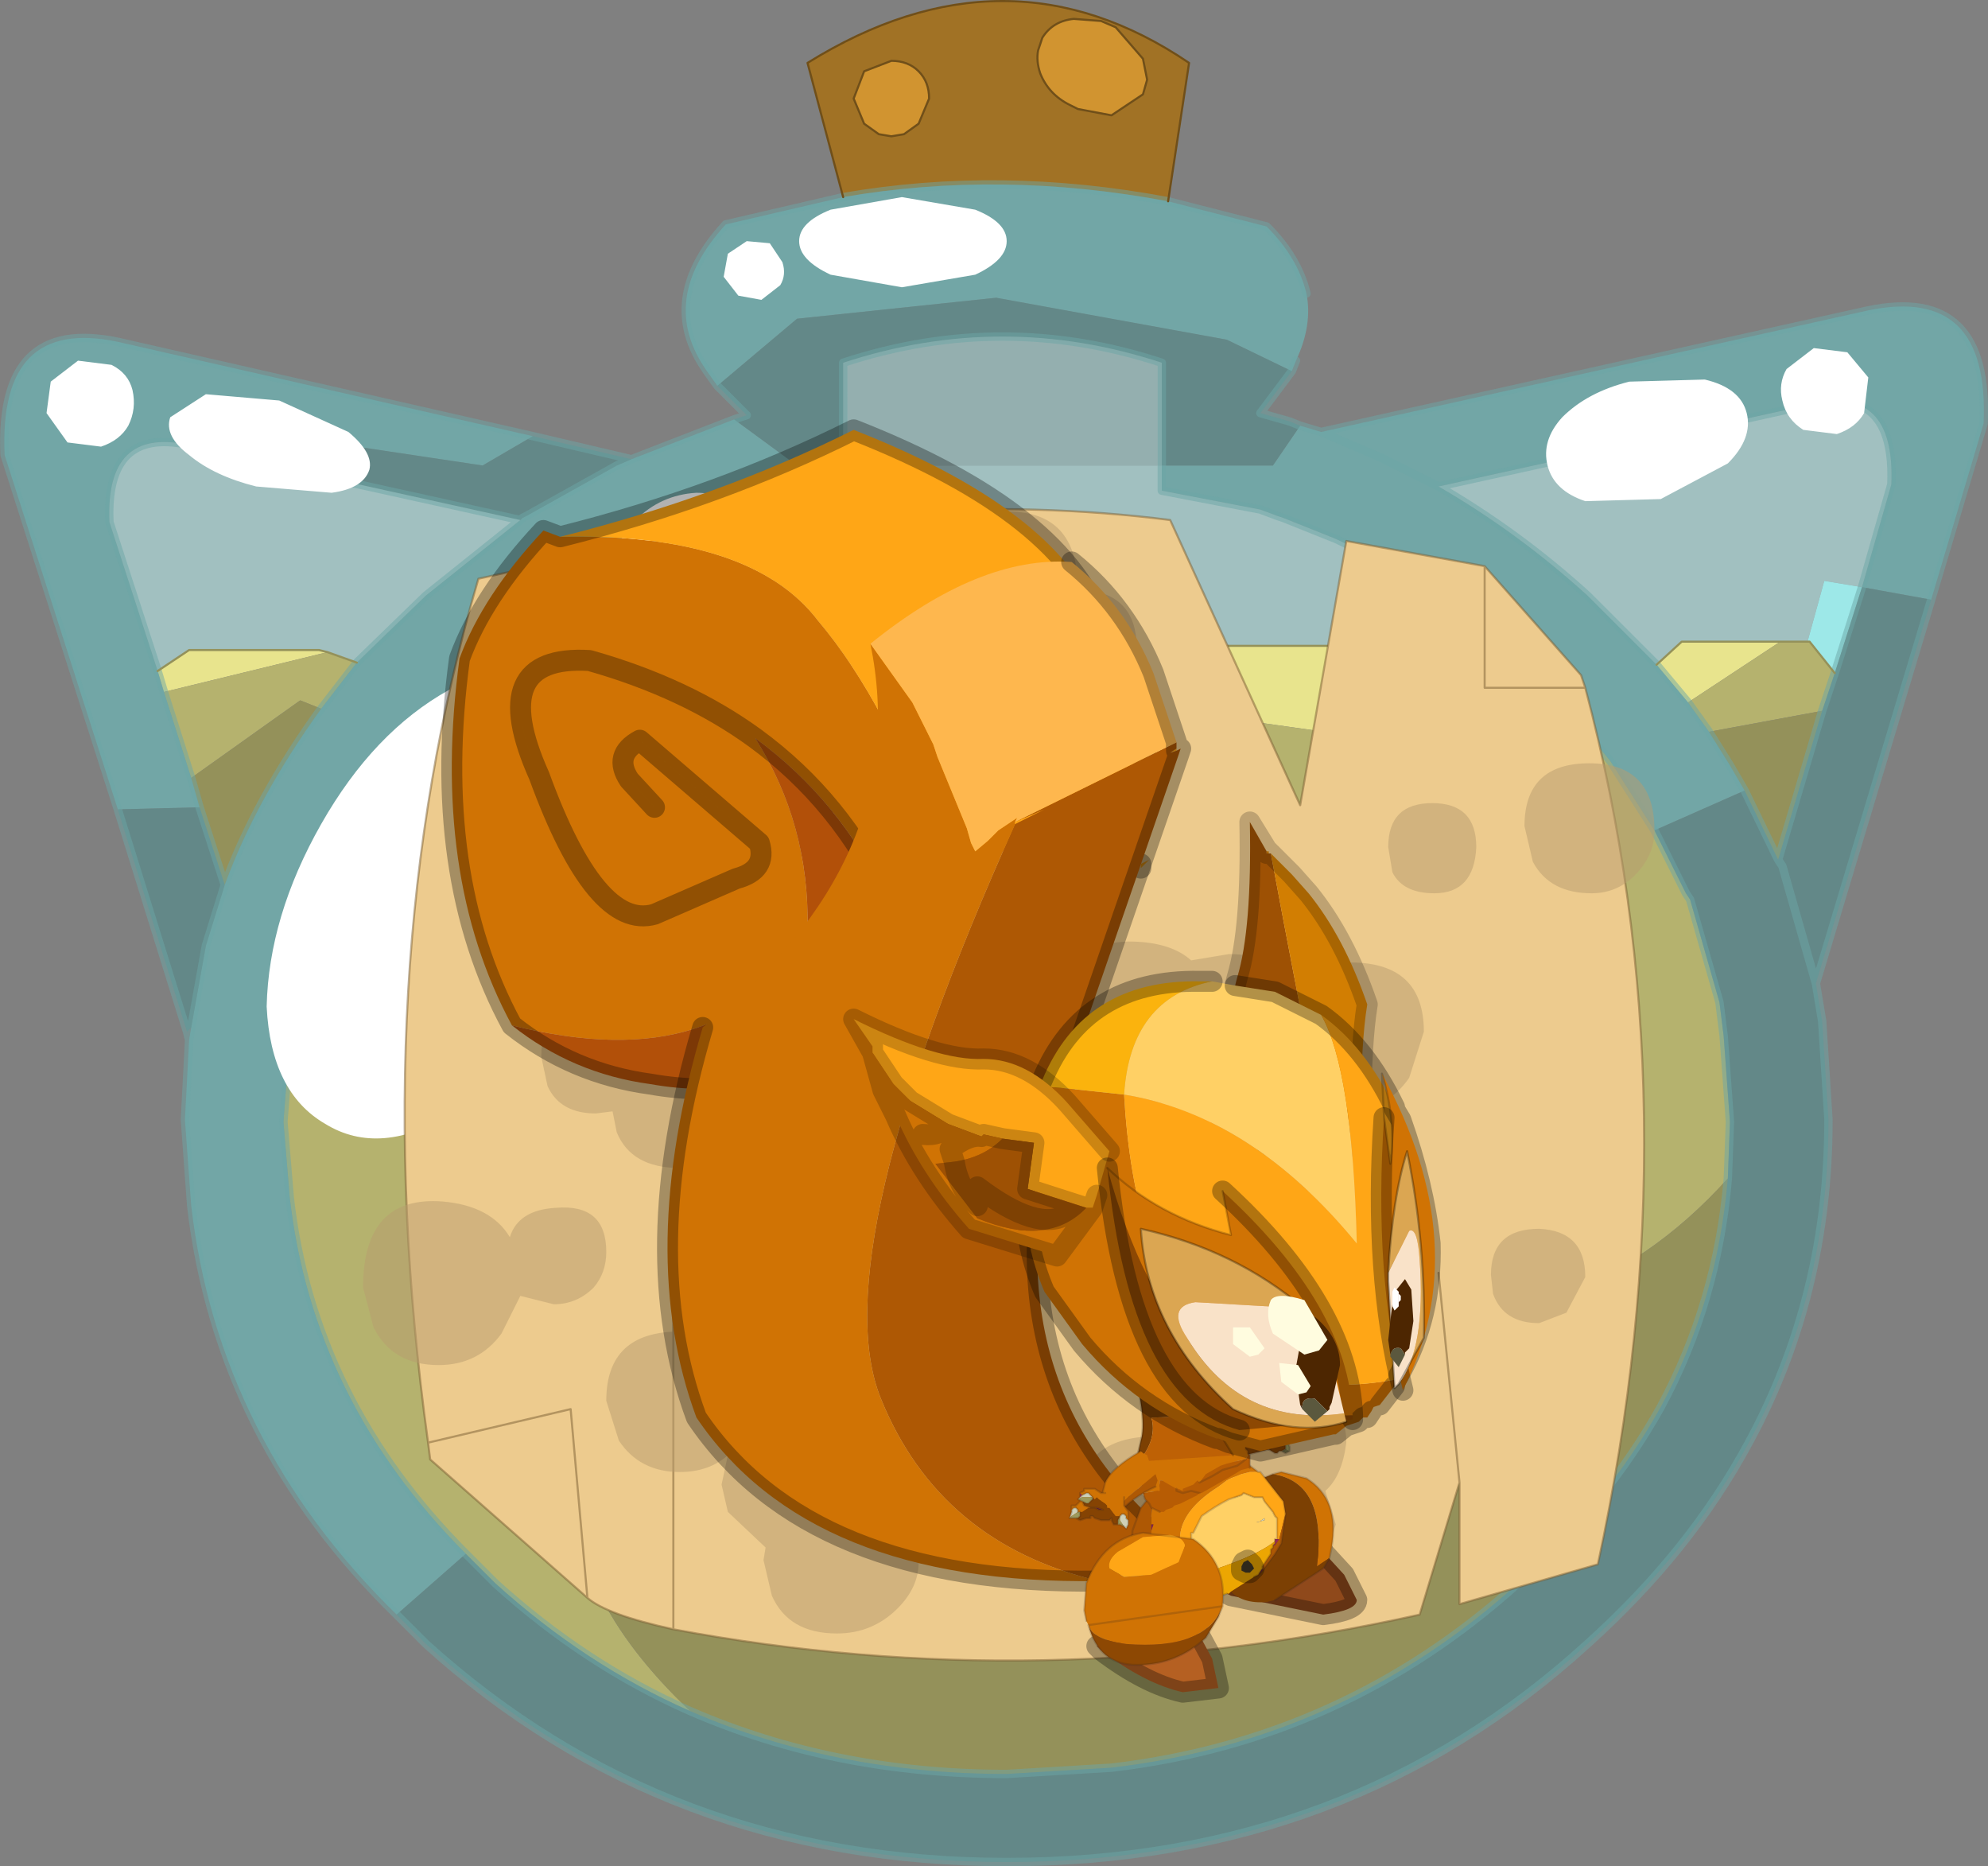 <svg viewBox="0 0 47.415 44.499" xmlns="http://www.w3.org/2000/svg" xmlns:xlink="http://www.w3.org/1999/xlink"><rect x="0" y="0" width="47.415" height="44.499" fill="#808080" stroke="none"/><g transform="translate(-376.74 -277.75)"><use transform="translate(376.75 277.75)" width="47.4" height="44.5" xlink:href="#a"/><use transform="translate(387.25 287.75)" width="23.85" height="30.65" xlink:href="#b"/></g><defs><g id="c"><path d="M1.05-21q-.05.25.05.55.2.5.7.75l.2.1.8.15.75-.5.1-.35-.1-.5-.65-.75-.35-.15-.65-.05q-.5.05-.75.45l-.1.3m3.1 3.6q-4-.75-7.75-.1l-.85-3.2q4.75-2.95 9.1 0l-.5 3.3m-7.25-1.85.35.25.3.05.3-.05.35-.25.25-.6q0-.4-.25-.65t-.65-.25l-.65.25-.25.65.25.6" fill="#a17225" fill-rule="evenodd" transform="translate(23.7 22.2)"/><path d="m1.05-21 .1-.3q.25-.4.75-.45l.65.05.35.15.65.75.1.5-.1.35-.75.5-.8-.15-.2-.1q-.5-.25-.7-.75-.1-.3-.05-.55m-4.15 1.75-.25-.6.25-.65.65-.25q.4 0 .65.25t.25.65l-.25.6-.35.25-.3.05-.3-.05-.35-.25" fill="#d19430" fill-rule="evenodd" transform="translate(23.7 22.2)"/><path d="m20.05-6.15-.6-.75h-.05l.4-1.45.9.15-.65 2.05" fill="#9de8e8" fill-rule="evenodd" transform="translate(23.7 22.2)"/><path d="m16.55-5.45-.75-.9.6-.55h2.35l-2.2 1.45m-4.5-.8Q11.3-4.8 8.6-4.65L6.1-5q-5-.55-8.6.9-5.15 3.15-10.85 2.75l-1.75-1.2 1.65-2.3.05-.1.05-.05q.95-1.05 3.1-1.8h20.9l1.4.55m-32 .05.75-.5h3.1l.2.05-3.9.95-.15-.5" fill="#e8e48d" fill-rule="evenodd" transform="translate(23.7 22.2)"/><path d="m13.6-5.4 1.1 1.35 1.05 1.65.75 1.5.1.15.7 2.45.1.8.15 2.05-.05 1.35Q13.8 10 8.4 9l-4-1.05-4.95-.7Q-6 6.95-8.3 9.55q-1.5 1.7-1.65 3.45-.3 2.75 2.7 5.6-2.5-1.1-4.65-3.05l-.7-.7q-3.65-3.65-4.2-8.5l-.15-1.8.15-1.95.3-1.7.4-1.25 1-2.2 1.75 1.2q5.7.4 10.85-2.75Q1.1-5.55 6.1-5l2.5.35q2.7-.15 3.45-1.6l1.55.85m3.45.65-.5-.7 2.2-1.45h.7l.6.75-.3.9-2.7.5m-32.95-1.9.7.25-.85 1.1-.5-.2-2.6 1.85-.65-2.05 3.9-.95" fill="#b5b26e" fill-rule="evenodd" transform="translate(23.7 22.2)"/><path d="m17.9-3.35-.35-.6-.5-.8 2.7-.5L18.7-1.7l-.8-1.65M-7.25 18.6q-3-2.85-2.7-5.6.15-1.75 1.65-3.45 2.3-2.6 7.75-2.3l4.95.7L8.4 9q5.4 1 9.1-3.1-.25 2.95-1.6 5.45-1.25 2.25-3.4 4.2-4.15 3.75-9.7 4.4l-2.5.15q-4.1 0-7.55-1.5m-8.8-23.9q-1.55 2.15-2.3 4.2l-.6-1.85-.2-.7 2.6-1.85.5.2" fill="#94915a" fill-rule="evenodd" transform="translate(23.7 22.2)"/><path d="m4.15-17.4 2.35.6q.75.75.95 1.6.15.75-.25 1.6l-.1.25-1.55-.75-5.5-1-4.75.5-1.9 1.6-.25-.35q-1.2-1.7.45-3.5l2.8-.65q3.75-.65 7.75.1m6.45 6.8-1.4-.7-1.4-.6 1.4.6 1.4.7q1.9 1.1 3.55 2.6l1.65 1.65.75.9.5.7.5.8.35.6-2.15.95-1.05-1.65-1.1-1.35-1.1-1.05q-1.45-1.35-3.1-2.3l-1.25-.6-1.25-.5-.15-.05-.4-.15L4-10.5v-.6h2.65l.65-.95.5.15 13.05-2.9q2.9-.6 2.75 2.7l-1.25 4.2-1.65-.3.7-2.45q.1-2.4-1.95-1.9L10.6-10.6M-13.35-5l-.05.05-.05.1-1.65 2.3-1 2.2-.4 1.25-.3 1.7-.15 1.95.15 1.8q.55 4.85 4.2 8.5l-1.65 1.45q-4.25-4.15-4.9-9.75l-.15-2.05.1-1.9.05-.3.35-1.95.45-1.45q.75-2.05 2.3-4.2l.85-1.1 1.65-1.6 2.25-1.8.05-.05.1-.05L-9-11.1l.35-.15 2.45-.95 1.5 1.1h1.1v.45l-2.3.65-1.65.65-2.35 1.3-2 1.6L-13.35-5m-7.55 2.1-2.7-8.45q-.15-3.3 2.7-2.7l9.9 2.25-1.2.7-5-.75-.45.65-1.6-.4q-1.95-.4-1.85 1.85l1.15 3.55.15.5.65 2.05.2.7-1.95.05" fill="#65cccc" fill-opacity=".502" fill-rule="evenodd" transform="translate(23.7 22.2)"/><path d="m-6.6-13 1.9-1.6 4.75-.5 5.5 1 1.55.75-.75 1 .7.2.25.1-.65.95H4v-2.45q-3.8-1.25-7.6 0v2.45h-1.1l-1.5-1.1.3-.1-.7-.7m27.3 4.8 1.65.3-2.75 9.15-.8-2.8-.1-.15.1.15.8 2.8.15.9.15 2.35q0 4.2-1.9 7.7-1.4 2.6-3.85 4.8Q8.45 22.2.3 22.2q-8.1 0-13.85-5.2l-.7-.7 1.65-1.45.7.7q2.15 1.95 4.65 3.05Q-3.8 20.1.3 20.1l2.5-.15q5.55-.65 9.7-4.4 2.15-1.95 3.4-4.2 1.35-2.5 1.6-5.45l.05-1.35-.15-2.05-.1-.8-.7-2.45-.1-.15-.75-1.5 2.15-.95.8 1.65 1.05-3.55.3-.9.65-2.05M-11-11.8l2.35.55-.35.15-2.15 1.2-.1.05-.05.05-6.35-1.4.45-.65 5 .75 1.2-.7m-7.35 10.7L-18.8.35l-.35 1.95-.1.1-1.65-5.3 1.95-.05.6 1.85" fill="#478f8f" fill-opacity=".502" fill-rule="evenodd" transform="translate(23.7 22.2)"/><path d="m10.6-10.6 8.85-1.95q2.05-.5 1.95 1.9l-.7 2.45-.9-.15-.4 1.45h-3l-.6.55L14.15-8q-1.65-1.5-3.55-2.6M4-11.1v.6l2.35.45.4.15.15.05 1.25.5 1.25.6q1.65.95 3.1 2.3l1.1 1.05-1.55-.85-1.4-.55h-20.9q-2.15.75-3.1 1.8l1.45-1.45 2-1.6 2.35-1.3L-5.9-10l2.3-.65v-.45H4m-15.3 1.3L-13.55-8l-1.65 1.6-.7-.25-.2-.05h-3.1l-.75.5-1.15-3.55q-.1-2.25 1.85-1.85l1.6.4 6.35 1.4" fill="#c2ffff" fill-opacity=".502" fill-rule="evenodd" transform="translate(23.7 22.2)"/><path d="M-3.6-11.1v-2.45q3.8-1.25 7.6 0v2.45h-7.6" fill="#a8dede" fill-opacity=".502" fill-rule="evenodd" transform="translate(23.7 22.2)"/><path d="M31.15 7q-.2-.85-.95-1.6l-2.35-.6q-4-.75-7.75-.1l-2.8.65q-1.65 1.8-.45 3.5l.25.35m13.7-.35.1-.25m.6 1.7 1.4.6 1.4.7 8.85-1.95q2.05-.5 1.95 1.9L44.4 14m1.65.3 1.25-4.2q.15-3.3-2.75-2.7L31.5 10.3l-.5-.15m-3.3.95v.6l2.35.45.4.15.15.05 1.25.5 1.25.6q1.65.95 3.1 2.3l1.1 1.05 1.1 1.35 1.05 1.65m2.15-.95-.35-.6-.5-.8-.5-.7-.75-.9-1.65-1.65q-1.65-1.5-3.55-2.6m-3.5-2.75-.75 1 .7.2.25.1m-20.7 7.1-.05.1-1.65 2.3-1 2.2-.4 1.25-.3 1.7-.15 1.95.15 1.8q.55 4.85 4.2 8.5l.7.7q2.15 1.95 4.65 3.05M41.2 28.1l.05-1.35-.15-2.05-.1-.8-.7-2.45-.1-.15-.75-1.5m4.3-3.75L44.4 14m-.65 2.05-.3.9-1.05 3.55.1.15.8 2.8 2.75-9.15m-4.45 4.55.8 1.65m-22.3-9.4V8.65q3.8-1.25 7.6 0v2.45m-7.6 0v.45l-2.3.65-1.65.65-2.35 1.3-2 1.6-1.45 1.45m-.9 21.3.7.7Q15.9 44.4 24 44.4q8.15 0 13.85-5.2 2.45-2.2 3.85-4.8 1.9-3.5 1.9-7.7l-.15-2.35-.15-.9m-2.1 4.65q-.25 2.95-1.6 5.45-1.25 2.25-3.4 4.2-4.15 3.75-9.7 4.4l-2.5.15q-4.1 0-7.55-1.5M2.8 19.3.1 10.85q-.15-3.3 2.7-2.7l9.9 2.25 2.35.55L17.5 10l.3-.1-.7-.7m-4.7 3.2.05-.05.1-.05 2.15-1.2.35-.15M8.5 15.8l1.65-1.6 2.25-1.8L6.05 11l-1.6-.4q-1.95-.4-1.85 1.85L3.75 16m4.75-.2-.85 1.1q-1.55 2.15-2.3 4.2l-.45 1.45-.35 1.95-.05.3-.1 1.9.15 2.05q.65 5.6 4.9 9.75m-4.1-17.4-.6-1.85m-1.95.05 1.65 5.3.1-.1m0-5.95.2.7m-.2-.7L3.9 16.5l-.15-.5m.75 8.8-.05-.2" fill="none" stroke="#6da6a6" stroke-linecap="round" stroke-linejoin="round" stroke-opacity=".502" stroke-width=".2"/><path d="m35.75 15.95-1.4-.55h-20.9q-2.15.75-3.1 1.8l-.05.05m32.8-1.95h.05l.6.75m-.65-.75h-.65m-2.95.55.6-.55h2.35m-6.7.65 1.55.85M3.75 16l.75-.5h3.1l.2.05.7.25" fill="none" stroke="#94915a" stroke-linecap="round" stroke-linejoin="round" stroke-width=".05"/><path d="m24.75 1.2.1-.3q.25-.4.75-.45l.65.05.35.15.65.75.1.5-.1.35-.75.5-.8-.15-.2-.1q-.5-.25-.7-.75-.1-.3-.05-.55M20.1 4.7l-.85-3.2q4.75-2.95 9.1 0l-.5 3.3M20.6 2.95l-.25-.6.25-.65.65-.25q.4 0 .65.25t.25.65l-.25.6-.35.25-.3.05-.3-.05-.35-.25" fill="none" stroke="#704f19" stroke-linecap="round" stroke-linejoin="round" stroke-width=".05"/><path d="m15.15-13.1 1.8-.05q.85.2 1 .8t-.45 1.2l-1.6.85-1.8.05q-.75-.25-.9-.85t.35-1.15q.6-.6 1.6-.85M19.55-13.9l.8.1.5.6-.1.85q-.2.35-.65.5l-.8-.1q-.4-.25-.5-.7-.1-.4.1-.75l.65-.5M-16.05-2.55q1.25-2.2 3.05-3.2 1.85-1.05 3.15-.3 1.3.8 1.3 2.85.05 2.1-1.2 4.3t-3.15 3.25q-1.75 1.05-3.05.25-1.3-.75-1.4-2.8.05-2.15 1.3-4.35M-21.85-13.6l.8.1q.4.2.5.6.1.45-.1.85-.2.35-.65.5l-.8-.1-.5-.7.1-.75.65-.5M-17.05-12.65l1.65.75q.6.5.5.9-.15.45-.9.55l-1.8-.15q-1-.25-1.6-.75-.6-.45-.45-.9l.85-.55 1.75.15M-8.55-9.8q.6-.6 1.45-.65.8 0 1.4.6t.6 1.4q-.05.85-.65 1.45-.55.55-1.4.6-.8 0-1.4-.6t-.6-1.4q.05-.85.6-1.4M-5.9-16.45l.55.05.3.45q.1.3-.05.55l-.45.35-.55-.1-.35-.45.1-.55.45-.3M-2.2-17.5l1.75.3q.75.3.75.75t-.75.8l-1.75.3-1.7-.3q-.75-.35-.75-.8t.75-.75l1.7-.3" fill="#fff" fill-rule="evenodd" transform="translate(23.7 22.2)"/><path d="M11.7-8.7 14-6.1l.1.3q2.65 10 .3 20.9l-3.3.95v-2.9l-.95 3.15q-9 2-17.8.35-1.6-.35-2.05-.75l-3.75-3.3-.05-.4Q-15.05 1-12.3-8.4l2.5-.55q7.75-1.65 14-.85L7.3-3l1.1-6.3 3.3.6v2.9h2.4-2.4v-2.9M-7.65 8.4v8.25V8.4m-2.05 7.5-.4-4.5-3.4.8 3.4-.8.4 4.5m-1.2-18.25 1.1-6.6-1.1 6.6m21.5 10.5.5 5-.5-5" fill="#edcb8e" fill-rule="evenodd" transform="translate(23.7 22.2)"/><path d="m35.4 13.5 2.3 2.6.1.3q2.65 10 .3 20.9l-3.3.95v-2.9l-.95 3.15q-9 2-17.8.35-1.6-.35-2.05-.75l-3.75-3.3-.05-.4q-1.55-11.2 1.2-20.6l2.5-.55q7.75-1.65 14-.85l3.1 6.8 1.1-6.3 3.3.6v2.9h2.4m-3 18.95-.5-5m-20.4-17.1-1.1 6.6M10.2 34.4l3.4-.8.4 4.5m2.05.75V30.6" fill="none" stroke="#7a5e32" stroke-linecap="round" stroke-linejoin="round" stroke-opacity=".502" stroke-width=".05"/><path d="M2-8.15q1.4.05 1.4 1.4 0 .55-.4 1-.45.5-1.15.5Q.5-5.25.3-6.4H.25q-1.15 0-1.55-.9l-.2-.9q0-1.75 1.75-1.8T2-8.15M9.4-2q0-1.05 1.05-1.05T11.5-2q-.05 1.1-1 1.1-.75 0-1-.5L9.4-2m5.95.6q-.45.5-1.1.5-1 0-1.4-.75l-.2-.85q0-1.5 1.55-1.5t1.55 1.6q0 .55-.4 1m-1.7 10.5-.65.25q-.85 0-1.1-.7l-.05-.45q0-1.1 1.15-1.1 1.1.05 1.1 1.15l-.45.85m-6.6-7.75Q7.5.75 8.5.75q1.75 0 1.75 1.65L9.9 3.5q-.45.65-1.15.75v.3q0 .65-.4 1.1-.45.6-1.35.6-1.2 0-1.65-.9l-.2-.85q0-.7.3-1.1l-.55-.1-.1.15q-.65.8-1.55.8-1.25 0-1.8-1l-.35-1q0-1.9 2.1-2 1 0 1.5.45l.9-.15q1.15 0 1.45.8m-4.2 4.1L2.5 6.6q-.5.75-1.5.75-1.1 0-1.55-.9L-.8 5.5q0-2.05 1.85-1.8 1.8.25 1.8 1.75m4.1 5.5q1.45 0 1.45 1.25-.1.8-.5 1.15l.25.8-.3.85q-.3.4-.85.4-1.4 0-1.25-1.15 0-.55.35-.85-.5-.35-.6-1.2 0-1.25 1.45-1.25m-1.75 3.9q-.5.55-1.35.55Q2 15.4 2 13.75q0-1.7 1.85-1.7 1.8 0 1.8 1.65l-.45 1.15m-15.9-19.7q-.15.35-.8.55l-.6-.5q-.2-.15-.2-.45l.35-.75q.55-.35 1.4.75l-.15.4m7.3-1.55q-.45.6-1.1.6-.85 0-1.15-.7l-.15-.7q0-1.45 1.4-1.3 1.35.2 1.35 1.25 0 .35-.35.85m-2 1.3q1.6 0 1.6 1.8 0 .75-.45 1.25-.5.5-1.25.5-1.15 0-1.45-.9l-.8.15q-1.1 0-1.55-.95l-.25-.95q0-1.95 1.9-1.95 1.4 0 1.75 1.1l.5-.05M-8.55-.75q0-1.1 1.15-1.1 1.1 0 1.1 1.2l-.05.35q1.3.05 1.3 1.6l-.4.95-.55.45q.25.4.25 1.1t-.4 1.2q-.5.65-1.35.65-1.15 0-1.5-.85l-.1-.5-.4.05q-.85 0-1.15-.65l-.15-.7q0-1.35 1.4-1.4.9 0 1.2.6l.15-.05-.25-.9q0-.6.35-.95l-.55-.6-.05-.45M-1.25-4q-.75 0-1.1-.7l-.15-.55q0-1.2 1.25-1.2T0-5.25l-.25.75q-.35.5-1 .5m-8.3 12.5q-.4.4-.95.4l-.8-.2-.45.9q-.55.75-1.5.75-1.1 0-1.55-.9l-.25-.95q0-2.2 1.9-2.05 1.15.1 1.6.85.2-.65 1.1-.7 1.2-.1 1.2 1.05 0 .5-.3.85m.3 2.7q0-1.65 1.75-1.65 1.3 0 1.65.9.25-.6 1.15-.45 1.3.25 1.3 1.25 0 .5-.35.85l-.05.05q.3.4.3 1.1v.05q1.7.1 1.7 1.75 0 .6-.5 1.1-.6.6-1.45.6-1.15 0-1.55-.9l-.2-.85.05-.3-.9-.85-.15-.65.15-.7q-.45.4-1.15.4-.95 0-1.45-.75l-.3-.95m3.4.8-.05-.05-.1.15.15-.1m3.1-1.55q0-1.45 1.3-1.2t1.3 1.25q0 .5-.35.85-.4.4-1 .4-.85 0-1.15-.65l-.1-.65" fill="#b89c6e" fill-opacity=".502" fill-rule="evenodd" transform="translate(23.7 22.2)"/></g><g id="b"><path d="M388.95 302.2q-1.95-3.6-1.25-8.75.55-1.5 2-3.05l.4.15q4.55-.1 6.15 2 1.65 1.95 2.95 5.55l.15.4.1.25-1.65 1.05.1-.6q-1.1-2.35-3.15-3.85 1.3 2.05 1.25 4.55-1.85 3.6-7.05 2.3m3.4-5.2-.6-.65q-.4-.6.25-.95l2.85 2.45q.2.65-.55.85l-1.95.85q-1.4.4-2.75-3.3-1.3-2.9 1.2-2.75 2.3.65 3.95 1.85-1.65-1.2-3.95-1.85-2.5-.15-1.2 2.75 1.35 3.7 2.75 3.3l1.95-.85q.75-.2.55-.85L392 295.4q-.65.35-.25.95l.6.65" fill="#d07304" fill-rule="evenodd" transform="translate(-387.25 -287.75)"/><path d="M390.1 290.55q3.8-.95 7-2.55 5.1 2 5.95 4.75l1.05 3.1-.2.45.2-.45.05.35-.25.1-4.45 2.4-.05.1.05-.05-.1-.25-.15-.4q-1.3-3.6-2.95-5.55-1.6-2.1-6.15-2m13.85 7.9v-.1l.2-.1-.2.2" fill="#ffa616" fill-rule="evenodd" transform="translate(-387.25 -287.75)"/><path d="M388.95 302.2q5.2 1.3 7.05-2.3.05-2.5-1.25-4.55 2.05 1.5 3.15 3.85l-.1.6-.65 1.65-.9 1.25q-1.45 1.35-4 .9-1.85-.25-3.3-1.4" fill="#b25009" fill-rule="evenodd" transform="translate(-387.25 -287.75)"/><path d="m2.85 2.8-.4-.15Q1 4.2.45 5.7q-.7 5.15 1.25 8.75M7.5 7.6Q5.85 6.4 3.55 5.75q-2.5-.15-1.2 2.75 1.35 3.7 2.75 3.3l1.95-.85q.75-.2.55-.85L4.75 7.65Q4.1 8 4.5 8.6l.6.65M16.85 8.1 15.8 5Q14.95 2.25 9.85.25q-3.2 1.6-7 2.55m13.8 5.75.2-.45.05.35m-.2 2.15v.1M7.5 7.6q2.05 1.5 3.15 3.85l-.1.6-.65 1.65-.9 1.25q-1.45 1.35-4 .9-1.85-.25-3.3-1.4" fill="none" stroke="#000" stroke-linecap="round" stroke-linejoin="round" stroke-opacity=".302" stroke-width=".5"/><path d="m397.5 293.1 1 1.4.5 1 .1.3.7 1.7.1.35.1.2.3-.25.25-.25.45-.3-.05.1v.05q-4.6 10.25-3.2 13.7t5.2 4.35q-6.9.1-9.6-3.9-1.45-3.9.15-9.3 5.05-4 4-9.15" fill="#d07304" fill-rule="evenodd" transform="translate(-387.25 -287.75)"/><path d="M400.95 297.4v-.05l.7-.3-.7.35m3.85-1.8v.05l.1-.05-.1.05-.15.05.15-.1" fill="#ffa616" fill-rule="evenodd" transform="translate(-387.25 -287.75)"/><path d="M402.95 315.45q-3.8-.9-5.2-4.35t3.2-13.7l.7-.35-.7.3 3.85-1.9v.15l-.15.1.15-.05.05.1-.05-.1.1-.05-.05.15-2.5 7.25q-2.4 6.9 1.8 10.9 1.4.6-.2 1.25l-1 .3" fill="#ae5804" fill-rule="evenodd" transform="translate(-387.25 -287.75)"/><path d="m400.95 297.35.05-.1-.45.3-.25.25-.3.25-.1-.2-.1-.35-.7-1.7-.1-.3-.5-1-1-1.4q2.6-2.1 4.8-1.95 1.3 1.05 1.95 2.65l.55 1.65-3.85 1.9" fill="#feb74e" fill-rule="evenodd" transform="translate(-387.25 -287.75)"/><path d="M6.25 14.5q-1.6 5.4-.15 9.3 2.7 4 9.6 3.9m1.85-20L17 6.05q-.65-1.6-1.95-2.65m2.5 4.45v.05l.1-.05-.05.15-2.5 7.25q-2.4 6.9 1.8 10.9m-.2 1.25-1 .3m1.85-20v.15m.05.15-.05-.1" fill="none" stroke="#000" stroke-linecap="round" stroke-linejoin="round" stroke-opacity=".302" stroke-width=".5"/><path d="m403 317.1-.1-.1q1.1-.75 1.75-.65.55.05.65.3l.35.65.15.7-.85.1q-.9-.2-1.95-1" fill="#b56022" fill-rule="evenodd" transform="translate(-387.25 -287.75)"/><path d="M15.75 29.35q1.05.8 1.95 1l.85-.1-.15-.7-.35-.65q-.1-.25-.65-.3-.65-.1-1.75.65z" fill="none" stroke="#000" stroke-linecap="round" stroke-linejoin="round" stroke-opacity=".302" stroke-width=".5"/><path d="m406.1 315.8-.1-.05q.85-1 1.5-1.1l.75.05.55.6.3.6q0 .25-.8.35l-2.2-.45" fill="#8f491b" fill-rule="evenodd" transform="translate(-387.25 -287.75)"/><path d="m18.85 28.05 2.2.45q.8-.1.8-.35l-.3-.6-.55-.6-.75-.05q-.65.1-1.5 1.1z" fill="none" stroke="#000" stroke-linecap="round" stroke-linejoin="round" stroke-opacity=".302" stroke-width=".5"/><path d="m407.1 312.9.2-.05.6.15q.8.5.6 1.65l-.05.25-.3.2q.25-2-1.05-2.2" fill="#d07304" fill-rule="evenodd" transform="translate(-387.25 -287.75)"/><path d="M407.1 312.9q1.3.2 1.05 2.2l.3-.2-.15.25-1.15.75-.2.05q-.6.05-.9-.3l-.2-.4-.1-.4v-.6q.3-.95 1.1-1.25l.25-.1" fill="#7c4003" fill-rule="evenodd" transform="translate(-387.25 -287.75)"/><path d="m21.2 27.15.05-.25q.2-1.15-.6-1.65l-.6-.15-.2.05m1.35 2-.15.25-1.15.75m-1.1-.25-.2-.4-.1-.4v-.6q.3-.95 1.1-1.25l.25-.1" fill="none" stroke="#332720" stroke-linecap="round" stroke-linejoin="round" stroke-opacity=".2" stroke-width=".05"/><path d="M406.8 312.85h-.05.05" fill="#d3c28e" fill-rule="evenodd" transform="translate(-387.25 -287.75)"/><path d="M406.75 312.85h-.2l-.2.05-.25.1-.1.05-.2.15q-1.5.95-.55 2.15l-.5-.15q-.6-.35-.55-.95l.05-.15h-.05q-.05-.55.4-1.2.2-.15.5-.2.85-.25 1.45 0l.2.15" fill="#d07304" fill-rule="evenodd" transform="translate(-387.25 -287.75)"/><path d="M406.75 312.85h.05l.55.7.05.3-.15.6h-.05v-.5l-.05-.05-.05-.1-.2-.25-.05-.1h-.2l-.25-.1-.05.05-.3.1q-.3.15-.65.4l-.2.4h-.05v.15l-.05.35v.1l.2.4v.05h-.05q-.95-1.2.55-2.15l.2-.15.1-.05.25-.1.2-.05h.2" fill="#ffa616" fill-rule="evenodd" transform="translate(-387.25 -287.75)"/><path d="m405.3 315.3-.2-.4v-.1l.05-.35v-.15h.05l.2-.4q.35-.25.65-.4l.3-.1.05-.05.25.1h.2l.05.1.2.25.05.1.05.05v.5h-.05v.05q-.5.4-1.85.8m1.2-1.6v-.05.05m.2.35.2-.05v-.05l-.15.1h-.05" fill="#ffd065" fill-rule="evenodd" transform="translate(-387.25 -287.75)"/><path d="M406.65 313.45h.1-.1m.05.6h.05l.15-.1v.05l-.2.05" fill="#cfd1b8" fill-rule="evenodd" transform="translate(-387.25 -287.75)"/><path d="M405.15 314.3h.05-.05" fill="#9c9a5d" fill-rule="evenodd" transform="translate(-387.25 -287.75)"/><path d="M406.5 313.7v-.05.05" fill="#eceadf" fill-rule="evenodd" transform="translate(-387.25 -287.75)"/><path d="M407.2 314.45h.05l-.1.15h-.05l.05-.05v-.1h.05" fill="#9a275b" fill-rule="evenodd" transform="translate(-387.25 -287.75)"/><path d="M405.25 315.35h.05v.05l.15.15.15.1v.05l.05.05v.05l-.05.1q-1.2.1-1.65-.65-.25-.45-.2-1l.2-.55.65-.8q-.45.65-.4 1.2v.15q-.05.6.55.95l.5.15m2-.9.15-.6-.1.7-.15.25-.3.4v-.1l.2-.3v-.1l.05-.05v-.05h.05l.1-.15" fill="#ae5804" fill-rule="evenodd" transform="translate(-387.25 -287.75)"/><path d="M405.3 315.35v-.05q1.35-.4 1.85-.8v.05l-.05.05v.05l-.05.05v.1l-.2.3v.05l-.1.15-.1.05-.55.35-.05.05H406l-.4.15.05-.1v-.05l-.05-.05v-.05l-.15-.1-.15-.15v-.05" fill="#eca602" fill-rule="evenodd" transform="translate(-387.25 -287.75)"/><path d="M404.2 314.1h.05l-.05.15v-.15" fill="#7c2150" fill-rule="evenodd" transform="translate(-387.25 -287.75)"/><path d="M406.85 315.15v.05l-.1.1.1-.15" fill="#641c40" fill-rule="evenodd" transform="translate(-387.25 -287.75)"/><path d="M19.55 25.1h-.05l-.2-.15q-.6-.25-1.45 0-.3.05-.5.2l-.65.8-.2.55q-.05.55.2 1 .45.75 1.65.65l.05-.1V28l-.05-.05v-.05l-.15-.1-.15-.15v-.1l-.2-.4v-.1l.05-.35v-.15h.05l.2-.4q.35-.25.65-.4l.3-.1.05-.05.25.1h.2l.05.1.2.25.05.1.05.05v.5h-.05v.1l-.05.05v.05l-.05.05v.1l-.2.3v.05m.55-1.3-.05-.3-.55-.7m-1.65 1.45h.05m1.65.9.3-.4.15-.25.1-.7m-.75 1.5.1-.05.1-.15m-.1.15.1-.1m-1.25.7.4-.15" fill="none" stroke="#332720" stroke-linecap="round" stroke-linejoin="round" stroke-opacity=".2" stroke-width=".05"/><path d="M406.55 315.25h-.1l-.1-.05v-.1l.05-.1.1-.05.1.1.05.1-.1.1" fill="#443927" fill-rule="evenodd" transform="translate(-387.25 -287.75)"/><path d="M19.3 27.5h-.1l-.1-.05v-.1l.05-.1.1-.05.1.1.05.1z" fill="none" stroke="#000" stroke-linecap="round" stroke-linejoin="round" stroke-opacity=".302" stroke-width=".5"/><path d="m406.6 311.4.05-.1.1-.1.05.05v.1h-.1l-.1.05m.55-.05h.05l.2-.05-.1.15v-.05h-.1l-.05-.05m.25.8h.05l.05.1v.1l-.1-.05v-.15" fill="#9c9a5d" fill-rule="evenodd" transform="translate(-387.25 -287.75)"/><path d="M406.8 311.35v-.1l-.05-.05h.05l.05.15h-.05m.6-.05v.1l-.05.1-.05-.05.1-.15m.1 1.05-.1.05-.1-.05.1-.05.1.05" fill="#7a7549" fill-rule="evenodd" transform="translate(-387.25 -287.75)"/><path d="M406.6 311.85v-.05h.05l-.05.05m.3-.15v.05l-.05.1-.05-.05.1-.1" fill="#561837" fill-rule="evenodd" transform="translate(-387.25 -287.75)"/><path d="m406.6 311.4.1-.05h.15l.05.05-.05.05v.1l.05.1v-.15l.05-.1h.05l.1-.05h.05l.05.05h.1v.05l.05.05v.15l-.05.05-.05.1-.05.15.05.05h.05l.05.05h.05v.25l-.1.05h-.05l-.05.05h-.05l-.25-.15h-.1l-.05-.05h-.1l-.1-.2.05-.1v-.05l.05-.05h-.05v-.05h.05l-.05-.05-.05-.15v-.05l.05-.1m.3.3v-.05.05l-.1.1.05.05.05-.1v-.05" fill="#854303" fill-rule="evenodd" transform="translate(-387.25 -287.75)"/><path d="m19.5 23.45-.1.1-.05.1.1-.05h.15l.05.05-.05.05v.1l.05.1v-.15l.05-.1h.05l.1-.05h.1l.2-.05v.1l-.05.1v.15l-.05.05-.05.1-.05.15.05.05h.05l.05.05h.05v.1h.05l.05.1v.1l-.1.05-.1-.05H20l-.05.05h-.05l-.25-.15h-.1l-.05-.05m0-1h.05l.05.15m-.3.65.05-.1V24h.05l-.05-.05-.05-.15v-.05l.05-.1m.7.05v-.05h-.1l-.05-.05m-.25.3v.05m-.1.1.1-.1m.45-.2-.05-.05m.1.85v-.15m0 .15-.1.05" fill="none" stroke="#332720" stroke-linecap="round" stroke-linejoin="round" stroke-opacity=".2" stroke-width=".05"/><path d="m407.1 311.85.05.1-.05.25h-.65l-.75.15-.05-.15-.1-.15v-.25l-.05-.05 1.1-.15.2.05.1.05.15.15h.05" fill="#ae5804" fill-rule="evenodd" transform="translate(-387.25 -287.75)"/><path d="m405.7 312.35.75-.15h.65l-.05.1-1.05.25h-.05l-.1-.1-.15-.1" fill="#854303" fill-rule="evenodd" transform="translate(-387.25 -287.75)"/><path d="M19.85 24.1h-.05l-.15-.15-.1-.05-.2-.05-1.1.15m1.55.55-1.05.25" fill="none" stroke="#332720" stroke-linecap="round" stroke-linejoin="round" stroke-opacity=".2" stroke-width=".05"/><path d="M405.95 311.8h.05l.1.05.2.15.1.15.05.15.05.05v.1l-.05.1h-.05l-.4.1-.15.05-.35.2-.15.2-.05-.05-.1.1-.25.1v.05l-.1-.05h-.05l-.35-.2h-.05v.25h-.05l-.35.05-.05-.35v-.4l.05-.05.1-.05.25-.15.3-.2.1-.05.85-.3h.35" fill="#d07304" fill-rule="evenodd" transform="translate(-387.25 -287.75)"/><path d="m404 313.35.35-.05h.05v-.25h.05l.35.2h.05l.1.05v-.05l.25-.1.1-.1.05.05.15-.2.35-.2.15-.05.4-.1h.05l.05-.1v-.1.05l.05.05v.3l-.2.05-.25.15-.7.4h-.05l-.05.05-.4.2-.15.05-.05.05-.15.05-.05.05h-.1l-.2-.1-.05-.1-.1-.1-.05-.15m.8-.1v.05l.15.05.2-.05.2.05-.2-.05-.2.05-.15-.05v-.05m1.65-.7-.2.15-.35.1-.25.15-.3.15.3-.15.25-.15.35-.1.2-.15" fill="#b75c04" fill-rule="evenodd" transform="translate(-387.25 -287.75)"/><path d="M18.7 24.05h-.35l-.85.3-.1.05-.3.2-.25.15-.1.05-.05.05v.4l.05.35.05.15.1.1.05.1.2.1m2.1-1.45-.05-.05m-1.1 1.05-.2-.05-.2.05-.15-.05v-.05m1.75-.5v-.3l-.05-.05v-.05m-1.15.75.3-.15.25-.15.35-.1.2-.15" fill="none" stroke="#332720" stroke-linecap="round" stroke-linejoin="round" stroke-opacity=".2" stroke-width=".05"/><path d="M405.35 311.15q-.1.4-1.15.4.15.5-.3 1.05l-.05-.05.1-.45q.15-.5-.2-1.8l-.35-1.1q0-.95.85.15l1.1 1.8" fill="#7c4003" fill-rule="evenodd" transform="translate(-387.25 -287.75)"/><path d="m405.35 311.15.8 1.3-2.25.15q.45-.55.3-1.05 1.05 0 1.15-.4" fill="#be6105" fill-rule="evenodd" transform="translate(-387.25 -287.75)"/><path d="m18.9 24.7-.8-1.3-1.1-1.8q-.85-1.1-.85-.15l.35 1.1q.35 1.3.2 1.8l-.1.45" fill="none" stroke="#000" stroke-linecap="round" stroke-linejoin="round" stroke-opacity=".2" stroke-width=".05"/><path d="m402.7 316.5-.05-.1-.05-.25.05-.65q.4-1.05 1.35-1.2l1.2.15q.8.55.7 1.55v.05q-.4 1.05-2.3.9-.8-.1-.9-.45m.7-1.75q-.25.2-.2.4l.35.2.65-.05.65-.3.15-.4q-.05-.2-.35-.25l-.65.05-.6.35" fill="#d07304" fill-rule="evenodd" transform="translate(-387.25 -287.75)"/><path d="m403.4 314.75.6-.35.65-.05q.3.05.35.25l-.15.4-.65.3-.65.05-.35-.2q-.05-.2.2-.4" fill="#ffa616" fill-rule="evenodd" transform="translate(-387.25 -287.75)"/><path d="M402.7 316.5q.1.35.9.45 1.9.15 2.3-.9l-.1.25-.3.5q-.7.65-1.65.65-.9 0-1.15-.95" fill="#8d4803" fill-rule="evenodd" transform="translate(-387.25 -287.75)"/><path d="M18.65 28.3v-.05q.1-1-.7-1.55l-1.2-.15q-.95.15-1.35 1.2l-.05.65.05.25m.05.1q.25.95 1.15.95.95 0 1.65-.65l.3-.5.1-.25z" fill="none" stroke="#332720" stroke-linecap="round" stroke-linejoin="round" stroke-opacity=".2" stroke-width=".05"/><path d="M403 313.6v-.15l.05-.15.05-.2q.15-.35.85-.75l.05.05.1.05.05.15.1.15.05.15-.6.5-.35.35-.05.1h-.05q-.15 0-.2-.15v-.05l-.05-.05" fill="#d07304" fill-rule="evenodd" transform="translate(-387.25 -287.75)"/><path d="m403.3 313.85.05-.1.35-.35.6-.5.05.15-.05.15q-.55.25-.9.65h-.1" fill="#ae5804" fill-rule="evenodd" transform="translate(-387.25 -287.75)"/><path d="m15.75 25.85.05.05m.9-1.3q-.7.4-.85.75l-.05.2-.05.15v.1m.4.3q.35-.4.9-.65" fill="none" stroke="#332720" stroke-linecap="round" stroke-linejoin="round" stroke-opacity=".2" stroke-width=".05"/><path d="m402.5 313.35.05.05-.05.05v-.1" fill="#9a275b" fill-rule="evenodd" transform="translate(-387.25 -287.75)"/><path d="m402.55 313.4.1-.05h.05l.1.1h-.25l-.1.05.1-.1m.9.5.05-.05h.05l.05.05v.05l.05.05v.1l-.05.1-.05-.05-.1-.15v-.1m-1.15-.15.05-.05h.05l.05.05v.05l-.15.1-.05.05.05-.15v-.05" fill="#cfd1b8" fill-rule="evenodd" transform="translate(-387.25 -287.75)"/><path d="m402.45 313.5.1-.05h.25v.05l-.1.1h-.05l-.2-.1m1 .6h-.05v-.1l.05-.1v.1l.1.15.05.05-.05-.05-.1-.05m-1-.3h.05v.1l-.05.05h-.2l.05-.05.15-.1" fill="#9c9a5d" fill-rule="evenodd" transform="translate(-387.25 -287.75)"/><path d="M403.2 313.7v-.05.05m-.35 0h.05l.15.05h-.1l-.1-.05" fill="#5e1a3c" fill-rule="evenodd" transform="translate(-387.25 -287.75)"/><path d="m402.8 313.45.05.05.05-.05.05.05.15.1.05.05v.05h.05l.15.2h.1l-.05.1v.1h.05-.15l-.05-.1v-.05l-.05.05h-.2l-.15-.05-.05-.05h-.05v.05h-.1l-.15.05-.1-.05h.05l.05-.05v-.1h-.05.1l.15-.1h.05l-.15-.05-.05-.1.1.05h.05l.1-.1v-.05m.05.25h-.1.1l.1.05h.1l-.15-.05h-.05" fill="#854303" fill-rule="evenodd" transform="translate(-387.25 -287.75)"/><path d="m402.5 313.35.1-.05v-.05h.25l.15.1h.1l.4.1h.05v.2l.1.15v.2l-.05-.05v-.05l-.05-.05h-.05l-.05.05h-.1l-.15-.2h-.05v-.05l-.05-.05-.15-.1-.05-.05-.05.05-.15-.15h-.05l-.1.05-.05-.05m.7.35v-.05.05m-.65-.15.05.1.15.05h-.05l-.15.1h-.1v-.05l-.05-.05h-.05l-.05.05v-.1h.1l.1-.1h.05" fill="#d07304" fill-rule="evenodd" transform="translate(-387.25 -287.75)"/><path d="M15.85 25.6h-.1l-.15-.1h-.25v.05l-.1.05v.1l.05-.05.1-.05h.05l.1.1v.05l-.1.1h-.05l-.1-.05.05.1.15.05h.15l.15.05h-.1l-.1-.05m.6.2.05-.05h.05l.05.05v.05l.05.05v-.2l-.1-.15v-.2m-1.05 0-.05.05.1.05h-.05l-.1.1h-.1v.1l.05-.05h.05l.05.05v.05h.05v.1l-.05.05H15l.05-.15V26m.1.2.1.05.15-.05h.1v-.05h.05l.05.05.15.05h.2l.05-.05v.05l.05.1h.15-.05v-.1l.05-.1m.15.3.05-.1v-.1m-.2.1.1.05.05.05" fill="none" stroke="#332720" stroke-linecap="round" stroke-linejoin="round" stroke-opacity=".2" stroke-width=".05"/><path d="M406.95 298.05V298l-.4-.65.4.7-.4-.7.4.65v.1h.1l.3 1.6.7 3.65.25 1.5-.1.05h-.15l-.2.1-.5.05q-.15-.15-.2 0h-.2l-.55-1.4q-.5-1.35-.15-2.6.35-1.15.3-3.7l.4.7m1.25 6.85h-.15.15m-1.05.15h.05v.05l-.05-.05" fill="#9e5104" fill-rule="evenodd" transform="translate(-387.25 -287.75)"/><path d="M407.15 305.05q.05-.15.2 0h-.2m1.15-.2-.25-1.5-.7-3.65-.3-1.6h-.1v-.05h.05v.05h.05l.5.5.4.45q.85 1.05 1.4 2.65-.15.9-.15 2.6l-.9.55" fill="#d27e02" fill-rule="evenodd" transform="translate(-387.25 -287.75)"/><path d="M407 298.05h-.05.05" fill="#8b4805" fill-rule="evenodd" transform="translate(-387.25 -287.75)"/><path d="m19.7 10.3-.4-.7.4.65v.05l-.4-.7q.05 2.55-.3 3.7-.35 1.25.15 2.6l.55 1.4m.9-.05.2-.1h.15l.1-.05.9-.55q0-1.7.15-2.6-.55-1.6-1.4-2.65l-.4-.45-.5-.5h-.1v-.05m.05 0h-.05m.1.05h-.05v-.05m1.2 6.85h-.15" fill="none" stroke="#000" stroke-linecap="round" stroke-linejoin="round" stroke-opacity=".2" stroke-width=".5"/><path d="M408.25 301.95q.75 1.3.85 5.45-2.5-3.05-5.55-3.55.15-2.3 2.1-2.7l.55.1.95.15 1.1.55" fill="#ffd065" fill-rule="evenodd" transform="translate(-387.25 -287.75)"/><path d="M403.55 303.85q.45 7.85 6.45 6.8h.05l-.05.15-.35.45-.15.05-.05.1-.1.15h-.1l-.1.1-.3.1-.25.2h-.05l-1.75.4-.75-.2-.25-.1h-.05q-1.9-.7-3.2-2.25l-.9-1.25q-.9-2.1-.15-4.9l.65.05 1.4.15" fill="#d07304" fill-rule="evenodd" transform="translate(-387.25 -287.75)"/><path d="M403.55 303.85q3.05.5 5.55 3.55-.1-4.15-.85-5.45 1.05.75 1.75 2.2v.05l.15.25q.55 1.55.7 2.95.05 1.75-.75 3.15l-.05.1H410q-6 1.05-6.45-6.8" fill="#ffa616" fill-rule="evenodd" transform="translate(-387.25 -287.75)"/><path d="M405.65 301.15q-1.95.4-2.1 2.7l-1.4-.15-.65-.05.05-.05.05-.1q1-2.4 3.75-2.35h.3m-4.1 2.45-.55.05.55-.05" fill="#fbb30d" fill-rule="evenodd" transform="translate(-387.25 -287.75)"/><path d="M22.85 22.8q.8-1.4.75-3.15-.15-1.4-.7-2.95l-.15-.25v-.05q-.7-1.45-1.75-2.2l-1.1-.55-.95-.15m-4.7 2.4q-.75 2.8.15 4.9l.9 1.25q1.3 1.55 3.2 2.25m.05 0 .25.1.75.2 1.75-.4h.05l.25-.2.3-.1.1-.1h.1l.1-.15m.2-.15.35-.45m-8.45-7.2.05-.1q1-2.4 3.75-2.35h.3m-4.1 2.45-.05.05" fill="none" stroke="#000" stroke-linecap="round" stroke-linejoin="round" stroke-opacity=".302" stroke-width=".5"/><path d="m22.8 22.9.05-.1m-.1.25.05-.15" fill="none" stroke="#000" stroke-linecap="round" stroke-linejoin="round" stroke-opacity=".2" stroke-width=".05"/><path d="M402.8 306.55h-.15l-1.4-.45.15-1.1-.75-.1-.45-.1-.05.05-.8-.3-.9-.55-.4-.4-.5-.75v-.15l-.45-.65q2 1 3.1.95 1.05 0 2 1.05l1 1.15-.3 1.05-.1.3" fill="#ffa616" fill-rule="evenodd" transform="translate(-387.25 -287.75)"/><path d="M402.65 306.55h.15l-.85 1.15-2.1-.65q-1.15-1.3-1.75-2.7l-.3-.6-.25-.9.5.75.4.4.9.55.8.3.05-.05.45.1q-.45.45-1.15.55l-.45.05 1 1.3q1.7.7 2.6-.25m-2.5-1.7q-.3-.05-.75.3l.1.3-.1-.3q.45-.35.75-.3m-1.4-.05q.45.05.6-.25-.15.3-.6.25" fill="#d07304" fill-rule="evenodd" transform="translate(-387.25 -287.75)"/><path d="m400.65 304.9.75.1-.15 1.1 1.4.45q-.9.95-2.6.25l-1-1.3.45-.05q.1.65.55 1.05-.45-.4-.55-1.05.7-.1 1.15-.55m1.55 1.8q-.7.45-2.15-.65 1.45 1.1 2.15.65" fill="#9e5104" fill-rule="evenodd" transform="translate(-387.25 -287.75)"/><path d="M15.4 18.8h.15l.1-.3m.3-1.05-1-1.15q-.95-1.05-2-1.05-1.1.05-3.1-.95l.45.65v.15l.5.75.4.4.9.55.8.3.05-.05.45.1.75.1-.15 1.1 1.4.45m-3.15-1.1-.1-.3q.45-.35.75-.3m2.65 1.7-.85 1.15-2.1-.65q-1.15-1.3-1.75-2.7l-.3-.6-.25-.9-.45-.8.45.75m1.8 1.75q-.15.3-.6.25m.75.65q.1.65.55 1.05m0-.45q1.45 1.1 2.15.65" fill="none" stroke="#000" stroke-linecap="round" stroke-linejoin="round" stroke-opacity=".2" stroke-width=".5"/><path d="M409.7 303.35q2.25 4.1.5 7.55-.7-2.75-.45-6.5l.15 1.1q.15-1-.2-2.15" fill="#d07304" fill-rule="evenodd" transform="translate(-387.25 -287.75)"/><path d="M22.5 16.65q-.25 3.75.45 6.5" fill="none" stroke="#000" stroke-linecap="round" stroke-linejoin="round" stroke-opacity=".302" stroke-width=".5"/><path d="M22.45 15.6q.35 1.15.2 2.15l-.15-1.1z" fill="none" stroke="#000" stroke-linecap="round" stroke-linejoin="round" stroke-opacity=".2" stroke-width=".05"/><path d="M403.15 305.6q1.2 1.15 2.95 1.6l-.2-1.05q3 2.75 3.1 5.35-4.2.15-5.85-5.9" fill="#d07304" fill-rule="evenodd" transform="translate(-387.25 -287.75)"/><path d="M409 311.5v.1l-2.7.25q-2.6-.7-3.15-6.25 1.65 6.05 5.85 5.9" fill="#8d4803" fill-rule="evenodd" transform="translate(-387.25 -287.75)"/><path d="M21.75 23.75v.1m-2.7.25q-2.6-.7-3.15-6.25m2.75.55q3 2.75 3.1 5.35" fill="none" stroke="#000" stroke-linecap="round" stroke-linejoin="round" stroke-opacity=".302" stroke-width=".5"/><path d="M15.9 17.85q1.2 1.15 2.95 1.6l-.2-1.05" fill="none" stroke="#000" stroke-linecap="round" stroke-linejoin="round" stroke-opacity=".2" stroke-width=".05"/><path d="m407.85 308.95-2.6-.15q-.7.1-.2.85 1.3 2.15 3.75 1.8l.05.2q-1.2.4-2.7-.3-2.05-1.85-2.2-4.3 2.25.5 3.9 1.9" fill="#dba652" fill-rule="evenodd" transform="translate(-387.25 -287.75)"/><path d="M408.8 311.45q-2.45.35-3.75-1.8-.5-.75.2-.85l2.6.15.45.45.5 2.05" fill="#f9e2c8" fill-rule="evenodd" transform="translate(-387.25 -287.75)"/><path d="M20.6 21.2q-1.65-1.4-3.9-1.9.15 2.45 2.2 4.3 1.5.7 2.7.3m-.55-2.25-.45-.45z" fill="none" stroke="#000" stroke-linecap="round" stroke-linejoin="round" stroke-opacity=".302" stroke-width=".05"/><path d="m407.75 309.8.15.15.1-.05.1-.2-.05-.2-.15-.15.2-.2q.6.5.6 1.15l-.2.9-.05.1v.05l-.05.05-.3-.3q-.3-.05-.3.2l-.05-.05-.05-.35-.05-.55.1-.55" fill="#4d2601" fill-rule="evenodd" transform="translate(-387.25 -287.75)"/><path d="M407.75 309.8v-.15l.15-.3.15.15.05.2-.1.2-.1.05-.15-.15" fill="#fff" fill-rule="evenodd" transform="translate(-387.25 -287.75)"/><path d="m408.4 311.4-.3.25-.3-.3v-.05q0-.25.3-.2l.3.3" fill="#5b583e" fill-rule="evenodd" transform="translate(-387.25 -287.75)"/><path d="m407.8 311.35-.05-.1.05.05v.05" fill="url(#d)" fill-rule="evenodd" transform="translate(-387.25 -287.75)"/><path d="m408.2 309.6.05-.05v-.1h-.05l-.05.05v.15l.05-.05" fill="#fff" fill-rule="evenodd" transform="translate(-387.25 -287.75)"/><path d="m407.85 308.75.55.95-.2.25-.35.1-.75-.5q-.2-.45-.05-.8.15-.2.8 0M407.7 310.3l.3.5-.1.15-.2.05-.4-.3-.05-.45.45.05M406.55 309.4l.35.5-.15.15-.2.05-.4-.3v-.4h.4" fill="#fffcdf" fill-rule="evenodd" transform="translate(-387.25 -287.75)"/><path d="M409.85 308.1q.1-1.8.45-2.9.45 2.2.4 4.45l-.6 1.1q.65-.85.5-2.95-.05-.8-.25-.7l-.5 1" fill="#dba652" fill-rule="evenodd" transform="translate(-387.25 -287.75)"/><path d="m410 310.85-.15-2.55v-.2l.5-1q.2-.1.25.7.15 2.1-.5 2.95l-.1.1.1-.1-.1.1" fill="#f9e2c8" fill-rule="evenodd" transform="translate(-387.25 -287.75)"/><path d="m22.75 23.1-.15-2.55v-.2q.1-1.8.45-2.9.45 2.2.4 4.45l-.6 1.1z" fill="none" stroke="#000" stroke-linecap="round" stroke-linejoin="round" stroke-opacity=".302" stroke-width=".05"/><path d="M409.95 308.85v-.3l.05-.1.1.1v.35l-.1.1-.05-.1v-.05" fill="#fff" fill-rule="evenodd" transform="translate(-387.25 -287.75)"/><path d="m410.05 308.5.2-.25.15.25.05.75-.1.65-.1.1v.05l-.1-.15q-.2-.05-.25.15l-.05-.35.05-.45.05-.4v.05l.05.1.1-.1v-.35l-.05-.05" fill="#4d2601" fill-rule="evenodd" transform="translate(-387.25 -287.75)"/><path d="m410.25 310.05-.15.3-.2-.25v-.05q.05-.2.25-.15l.1.15" fill="#5b583e" fill-rule="evenodd" transform="translate(-387.25 -287.75)"/><path d="M410.15 308.75v-.1l-.05-.05v.2l.05-.05" fill="#fff" fill-rule="evenodd" transform="translate(-387.25 -287.75)"/></g><radialGradient id="d" cx="0" cy="0" r="819.2" gradientTransform="matrix(-.001 0 -0 .002 408.15 310.35)" gradientUnits="userSpaceOnUse"><stop stop-color="#453929" offset=".212"/><stop stop-color="#252016" offset=".525"/></radialGradient><use width="47.4" height="44.5" xlink:href="#c" id="a"/></defs></svg>